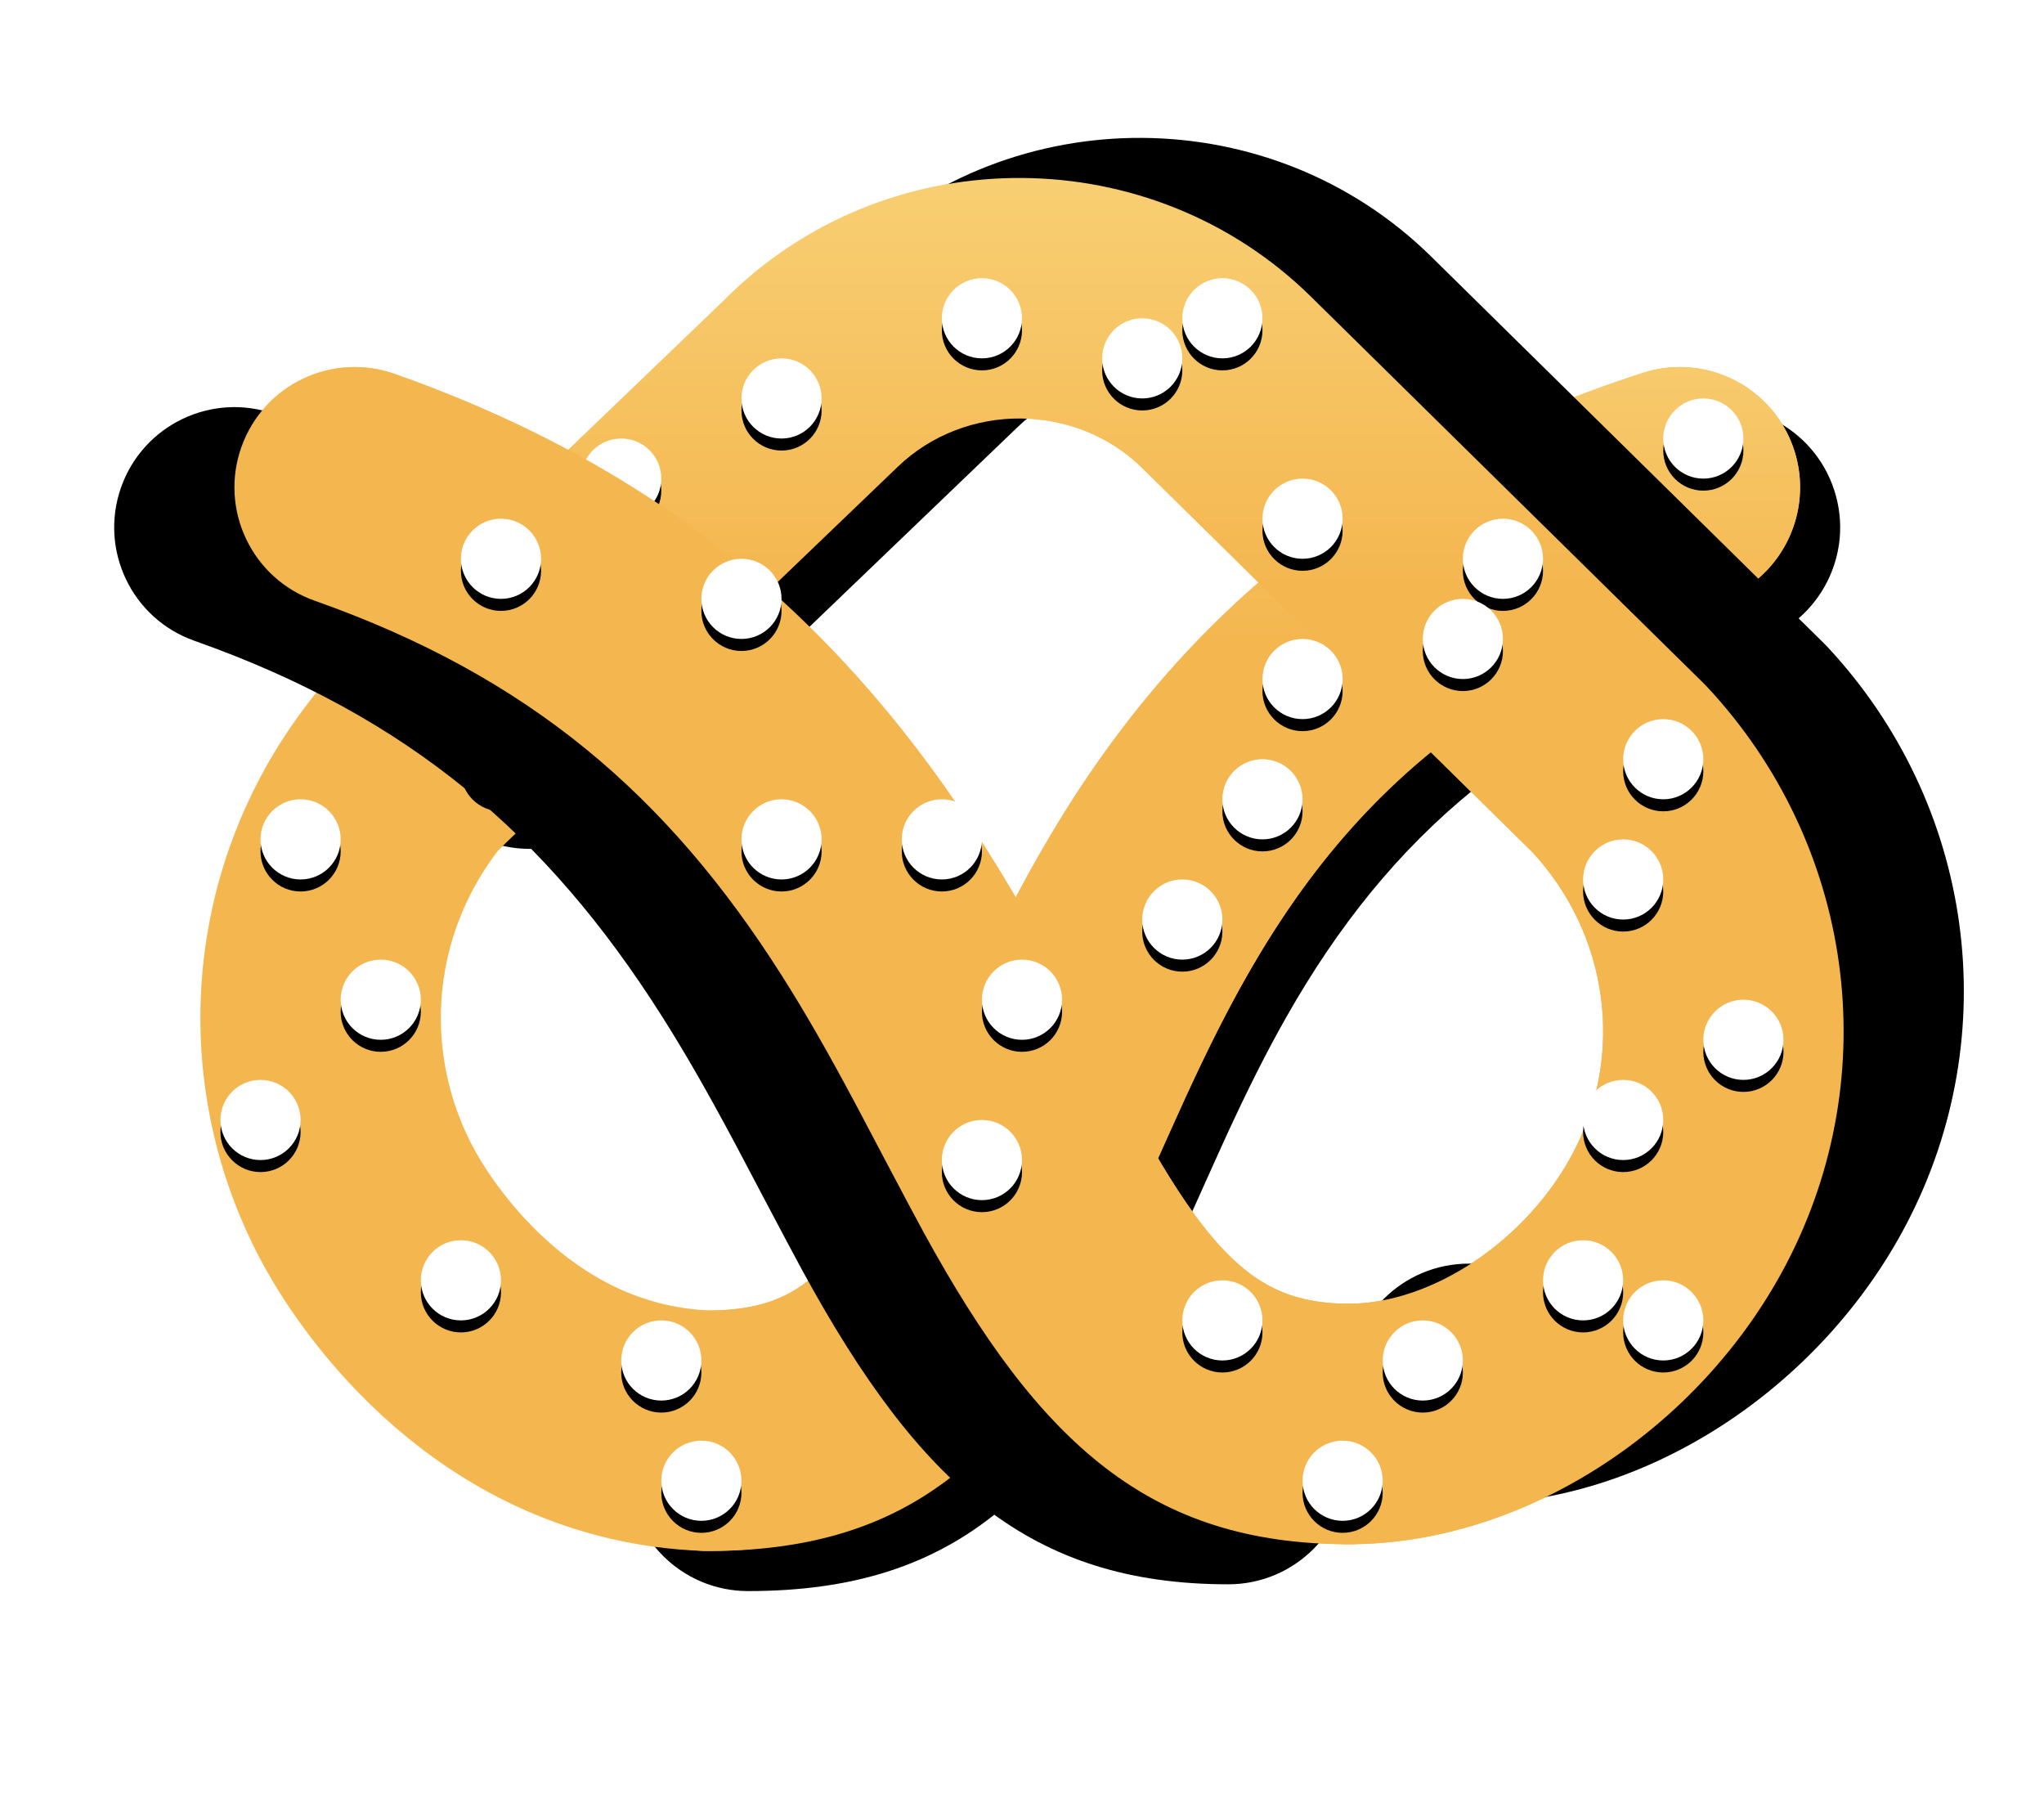 <?xml version="1.0" encoding="UTF-8"?>
<svg width="25" height="22" viewBox="0 0 51 42" version="1.1" xmlns="http://www.w3.org/2000/svg" xmlns:xlink="http://www.w3.org/1999/xlink">
    <!-- Generator: Sketch 52.5 (67469) - http://www.bohemiancoding.com/sketch -->
    <title>Group</title>
    <desc>Created with Sketch.</desc>
    <defs>
        <path d="M12.665,34.253 C11.008,34.253 9.665,32.91 9.665,31.253 C9.665,29.596 11.008,28.253 12.665,28.253 C15,28.253 16.022,27.248 17.787,23.409 C17.977,22.995 18.879,20.973 19.148,20.388 C19.746,19.09 20.287,18.011 20.883,16.961 C24.149,11.208 28.72,7.222 35.988,4.864 C37.564,4.352 39.256,5.215 39.767,6.791 C40.279,8.367 39.416,10.059 37.84,10.571 C32.069,12.443 28.659,15.417 26.101,19.923 C25.599,20.807 25.13,21.742 24.598,22.898 C24.348,23.44 23.448,25.459 23.239,25.915 C20.6,31.655 17.956,34.253 12.665,34.253 Z" id="path-1"></path>
        <filter x="-18.2%" y="-18.6%" width="143.0%" height="144.0%" filterUnits="objectBoundingBox" id="filter-2">
            <feOffset dx="1" dy="1" in="SourceAlpha" result="shadowOffsetOuter1"></feOffset>
            <feGaussianBlur stdDeviation="2" in="shadowOffsetOuter1" result="shadowBlurOuter1"></feGaussianBlur>
            <feColorMatrix values="0 0 0 0 0.294   0 0 0 0 0.196   0 0 0 0 0.043  0 0 0 0.43 0" type="matrix" in="shadowBlurOuter1"></feColorMatrix>
        </filter>
        <linearGradient x1="50%" y1="-12.829%" x2="50%" y2="98.907%" id="linearGradient-3">
            <stop stop-color="#FADC86" offset="0%"></stop>
            <stop stop-color="#F4B64F" offset="40.684%"></stop>
            <stop stop-color="#F4B64F" offset="100%"></stop>
        </linearGradient>
        <path d="M23.503,7.239 C21.842,5.603 19.093,5.585 17.408,7.198 C16.988,7.6 16.988,7.6 14.88,9.623 C11.93,12.454 11.93,12.454 7.294,16.902 C6.099,18.049 4.2,18.01 3.053,16.814 C1.906,15.619 1.945,13.72 3.14,12.573 C7.776,8.125 7.776,8.125 10.726,5.294 C12.833,3.272 12.833,3.272 13.259,2.863 C17.288,-0.993 23.739,-0.949 27.712,2.963 L37.5,12.599 L37.588,12.689 C41.253,16.612 42.047,22.35 39.573,27.087 C37.433,31.182 33.068,34.084 28.649,34.084 C26.992,34.084 25.649,32.74 25.649,31.084 C25.649,29.427 26.992,28.084 28.649,28.084 C30.73,28.084 33.108,26.503 34.255,24.308 C35.539,21.851 35.14,18.892 33.242,16.827 L23.503,7.239 Z" id="path-4"></path>
        <filter x="-6.4%" y="-16.1%" width="125.8%" height="126.4%" filterUnits="objectBoundingBox" id="filter-5">
            <feOffset dx="3" dy="-1" in="SourceAlpha" result="shadowOffsetOuter1"></feOffset>
            <feGaussianBlur stdDeviation="1" in="shadowOffsetOuter1" result="shadowBlurOuter1"></feGaussianBlur>
            <feColorMatrix values="0 0 0 0 0.293   0 0 0 0 0.198   0 0 0 0 0.045  0 0 0 0.433 0" type="matrix" in="shadowBlurOuter1"></feColorMatrix>
        </filter>
        <circle id="path-6" cx="37.5" cy="6.5" r="1"></circle>
        <filter x="-15.0%" y="-15.0%" width="130.0%" height="151.4%" filterUnits="objectBoundingBox" id="filter-7">
            <feOffset dx="0" dy="0.3" in="SourceAlpha" result="shadowOffsetOuter1"></feOffset>
            <feColorMatrix values="0 0 0 0 0.532   0 0 0 0 0.344   0 0 0 0 0.031  0 0 0 0.594 0" type="matrix" in="shadowOffsetOuter1"></feColorMatrix>
        </filter>
        <circle id="path-8" cx="10.5" cy="7.5" r="1"></circle>
        <filter x="-15.0%" y="-15.0%" width="130.0%" height="151.4%" filterUnits="objectBoundingBox" id="filter-9">
            <feOffset dx="0" dy="0.3" in="SourceAlpha" result="shadowOffsetOuter1"></feOffset>
            <feColorMatrix values="0 0 0 0 0.532   0 0 0 0 0.344   0 0 0 0 0.031  0 0 0 0.594 0" type="matrix" in="shadowOffsetOuter1"></feColorMatrix>
        </filter>
        <circle id="path-10" cx="7.5" cy="14.5" r="1"></circle>
        <filter x="-15.0%" y="-15.0%" width="130.0%" height="151.4%" filterUnits="objectBoundingBox" id="filter-11">
            <feOffset dx="0" dy="0.3" in="SourceAlpha" result="shadowOffsetOuter1"></feOffset>
            <feColorMatrix values="0 0 0 0 0.532   0 0 0 0 0.344   0 0 0 0 0.031  0 0 0 0.594 0" type="matrix" in="shadowOffsetOuter1"></feColorMatrix>
        </filter>
        <circle id="path-12" cx="2.5" cy="16.5" r="1"></circle>
        <filter x="-15.0%" y="-15.0%" width="130.0%" height="151.4%" filterUnits="objectBoundingBox" id="filter-13">
            <feOffset dx="0" dy="0.3" in="SourceAlpha" result="shadowOffsetOuter1"></feOffset>
            <feColorMatrix values="0 0 0 0 0.532   0 0 0 0 0.344   0 0 0 0 0.031  0 0 0 0.594 0" type="matrix" in="shadowOffsetOuter1"></feColorMatrix>
        </filter>
        <circle id="path-14" cx="4.5" cy="20.5" r="1"></circle>
        <filter x="-15.0%" y="-15.0%" width="130.0%" height="151.4%" filterUnits="objectBoundingBox" id="filter-15">
            <feOffset dx="0" dy="0.3" in="SourceAlpha" result="shadowOffsetOuter1"></feOffset>
            <feColorMatrix values="0 0 0 0 0.532   0 0 0 0 0.344   0 0 0 0 0.031  0 0 0 0.594 0" type="matrix" in="shadowOffsetOuter1"></feColorMatrix>
        </filter>
        <circle id="path-16" cx="1.5" cy="23.5" r="1"></circle>
        <filter x="-15.0%" y="-15.0%" width="130.0%" height="151.4%" filterUnits="objectBoundingBox" id="filter-17">
            <feOffset dx="0" dy="0.3" in="SourceAlpha" result="shadowOffsetOuter1"></feOffset>
            <feColorMatrix values="0 0 0 0 0.532   0 0 0 0 0.344   0 0 0 0 0.031  0 0 0 0.594 0" type="matrix" in="shadowOffsetOuter1"></feColorMatrix>
        </filter>
        <circle id="path-18" cx="6.5" cy="27.5" r="1"></circle>
        <filter x="-15.0%" y="-15.0%" width="130.0%" height="151.4%" filterUnits="objectBoundingBox" id="filter-19">
            <feOffset dx="0" dy="0.3" in="SourceAlpha" result="shadowOffsetOuter1"></feOffset>
            <feColorMatrix values="0 0 0 0 0.532   0 0 0 0 0.344   0 0 0 0 0.031  0 0 0 0.594 0" type="matrix" in="shadowOffsetOuter1"></feColorMatrix>
        </filter>
        <circle id="path-20" cx="17.5" cy="26.5" r="1"></circle>
        <filter x="-15.0%" y="-15.0%" width="130.0%" height="151.4%" filterUnits="objectBoundingBox" id="filter-21">
            <feOffset dx="0" dy="0.3" in="SourceAlpha" result="shadowOffsetOuter1"></feOffset>
            <feColorMatrix values="0 0 0 0 0.532   0 0 0 0 0.344   0 0 0 0 0.031  0 0 0 0.594 0" type="matrix" in="shadowOffsetOuter1"></feColorMatrix>
        </filter>
        <circle id="path-22" cx="18.5" cy="29.5" r="1"></circle>
        <filter x="-15.0%" y="-15.0%" width="130.0%" height="151.4%" filterUnits="objectBoundingBox" id="filter-23">
            <feOffset dx="0" dy="0.3" in="SourceAlpha" result="shadowOffsetOuter1"></feOffset>
            <feColorMatrix values="0 0 0 0 0.532   0 0 0 0 0.344   0 0 0 0 0.031  0 0 0 0.594 0" type="matrix" in="shadowOffsetOuter1"></feColorMatrix>
        </filter>
        <circle id="path-24" cx="11.5" cy="29.5" r="1"></circle>
        <filter x="-15.0%" y="-15.0%" width="130.0%" height="151.4%" filterUnits="objectBoundingBox" id="filter-25">
            <feOffset dx="0" dy="0.3" in="SourceAlpha" result="shadowOffsetOuter1"></feOffset>
            <feColorMatrix values="0 0 0 0 0.532   0 0 0 0 0.344   0 0 0 0 0.031  0 0 0 0.594 0" type="matrix" in="shadowOffsetOuter1"></feColorMatrix>
        </filter>
        <circle id="path-26" cx="12.5" cy="32.5" r="1"></circle>
        <filter x="-15.0%" y="-15.0%" width="130.0%" height="151.4%" filterUnits="objectBoundingBox" id="filter-27">
            <feOffset dx="0" dy="0.3" in="SourceAlpha" result="shadowOffsetOuter1"></feOffset>
            <feColorMatrix values="0 0 0 0 0.532   0 0 0 0 0.344   0 0 0 0 0.031  0 0 0 0.594 0" type="matrix" in="shadowOffsetOuter1"></feColorMatrix>
        </filter>
        <circle id="path-28" cx="24.5" cy="18.5" r="1"></circle>
        <filter x="-15.0%" y="-15.0%" width="130.0%" height="151.4%" filterUnits="objectBoundingBox" id="filter-29">
            <feOffset dx="0" dy="0.3" in="SourceAlpha" result="shadowOffsetOuter1"></feOffset>
            <feColorMatrix values="0 0 0 0 0.532   0 0 0 0 0.344   0 0 0 0 0.031  0 0 0 0.594 0" type="matrix" in="shadowOffsetOuter1"></feColorMatrix>
        </filter>
        <circle id="path-30" cx="27.5" cy="12.5" r="1"></circle>
        <filter x="-15.0%" y="-15.0%" width="130.0%" height="151.4%" filterUnits="objectBoundingBox" id="filter-31">
            <feOffset dx="0" dy="0.3" in="SourceAlpha" result="shadowOffsetOuter1"></feOffset>
            <feColorMatrix values="0 0 0 0 0.532   0 0 0 0 0.344   0 0 0 0 0.031  0 0 0 0.594 0" type="matrix" in="shadowOffsetOuter1"></feColorMatrix>
        </filter>
        <circle id="path-32" cx="26.5" cy="15.5" r="1"></circle>
        <filter x="-15.0%" y="-15.0%" width="130.0%" height="151.4%" filterUnits="objectBoundingBox" id="filter-33">
            <feOffset dx="0" dy="0.3" in="SourceAlpha" result="shadowOffsetOuter1"></feOffset>
            <feColorMatrix values="0 0 0 0 0.532   0 0 0 0 0.344   0 0 0 0 0.031  0 0 0 0.594 0" type="matrix" in="shadowOffsetOuter1"></feColorMatrix>
        </filter>
        <circle id="path-34" cx="19.5" cy="3.5" r="1"></circle>
        <filter x="-15.0%" y="-15.0%" width="130.0%" height="151.4%" filterUnits="objectBoundingBox" id="filter-35">
            <feOffset dx="0" dy="0.3" in="SourceAlpha" result="shadowOffsetOuter1"></feOffset>
            <feColorMatrix values="0 0 0 0 0.532   0 0 0 0 0.344   0 0 0 0 0.031  0 0 0 0.594 0" type="matrix" in="shadowOffsetOuter1"></feColorMatrix>
        </filter>
        <circle id="path-36" cx="23.5" cy="4.5" r="1"></circle>
        <filter x="-15.0%" y="-15.0%" width="130.0%" height="151.4%" filterUnits="objectBoundingBox" id="filter-37">
            <feOffset dx="0" dy="0.3" in="SourceAlpha" result="shadowOffsetOuter1"></feOffset>
            <feColorMatrix values="0 0 0 0 0.532   0 0 0 0 0.344   0 0 0 0 0.031  0 0 0 0.594 0" type="matrix" in="shadowOffsetOuter1"></feColorMatrix>
        </filter>
        <path d="M2.851,10.546 C1.289,9.995 0.469,8.281 1.021,6.718 C1.572,5.156 3.286,4.337 4.848,4.888 C11.578,7.264 16.043,11.127 19.562,16.665 C20.255,17.757 20.89,18.869 21.635,20.265 C21.753,20.485 22.972,22.808 23.307,23.421 C25.273,27.011 26.476,28.084 28.649,28.084 C30.306,28.084 31.649,29.427 31.649,31.084 C31.649,32.74 30.306,34.084 28.649,34.084 C23.721,34.084 20.954,31.616 18.045,26.302 C17.679,25.634 16.438,23.27 16.342,23.091 C15.662,21.817 15.098,20.828 14.497,19.883 C11.658,15.414 8.223,12.443 2.851,10.546 Z" id="path-38"></path>
        <filter x="-29.2%" y="-17.0%" width="139.0%" height="140.9%" filterUnits="objectBoundingBox" id="filter-39">
            <feOffset dx="-3" dy="1" in="SourceAlpha" result="shadowOffsetOuter1"></feOffset>
            <feGaussianBlur stdDeviation="1.5" in="shadowOffsetOuter1" result="shadowBlurOuter1"></feGaussianBlur>
            <feColorMatrix values="0 0 0 0 0.293   0 0 0 0 0.198   0 0 0 0 0.045  0 0 0 0.433 0" type="matrix" in="shadowBlurOuter1"></feColorMatrix>
        </filter>
        <circle id="path-40" cx="25.5" cy="3.5" r="1"></circle>
        <filter x="-15.0%" y="-15.0%" width="130.0%" height="151.4%" filterUnits="objectBoundingBox" id="filter-41">
            <feOffset dx="0" dy="0.3" in="SourceAlpha" result="shadowOffsetOuter1"></feOffset>
            <feColorMatrix values="0 0 0 0 0.532   0 0 0 0 0.344   0 0 0 0 0.031  0 0 0 0.594 0" type="matrix" in="shadowOffsetOuter1"></feColorMatrix>
        </filter>
        <circle id="path-42" cx="27.5" cy="8.5" r="1"></circle>
        <filter x="-15.0%" y="-15.0%" width="130.0%" height="151.4%" filterUnits="objectBoundingBox" id="filter-43">
            <feOffset dx="0" dy="0.3" in="SourceAlpha" result="shadowOffsetOuter1"></feOffset>
            <feColorMatrix values="0 0 0 0 0.532   0 0 0 0 0.344   0 0 0 0 0.031  0 0 0 0.594 0" type="matrix" in="shadowOffsetOuter1"></feColorMatrix>
        </filter>
        <circle id="path-44" cx="32.5" cy="9.5" r="1"></circle>
        <filter x="-15.0%" y="-15.0%" width="130.0%" height="151.4%" filterUnits="objectBoundingBox" id="filter-45">
            <feOffset dx="0" dy="0.3" in="SourceAlpha" result="shadowOffsetOuter1"></feOffset>
            <feColorMatrix values="0 0 0 0 0.532   0 0 0 0 0.344   0 0 0 0 0.031  0 0 0 0.594 0" type="matrix" in="shadowOffsetOuter1"></feColorMatrix>
        </filter>
        <circle id="path-46" cx="31.5" cy="11.5" r="1"></circle>
        <filter x="-15.0%" y="-15.0%" width="130.0%" height="151.4%" filterUnits="objectBoundingBox" id="filter-47">
            <feOffset dx="0" dy="0.3" in="SourceAlpha" result="shadowOffsetOuter1"></feOffset>
            <feColorMatrix values="0 0 0 0 0.532   0 0 0 0 0.344   0 0 0 0 0.031  0 0 0 0.594 0" type="matrix" in="shadowOffsetOuter1"></feColorMatrix>
        </filter>
        <circle id="path-48" cx="36.5" cy="14.5" r="1"></circle>
        <filter x="-15.0%" y="-15.0%" width="130.0%" height="151.4%" filterUnits="objectBoundingBox" id="filter-49">
            <feOffset dx="0" dy="0.3" in="SourceAlpha" result="shadowOffsetOuter1"></feOffset>
            <feColorMatrix values="0 0 0 0 0.532   0 0 0 0 0.344   0 0 0 0 0.031  0 0 0 0.594 0" type="matrix" in="shadowOffsetOuter1"></feColorMatrix>
        </filter>
        <circle id="path-50" cx="35.5" cy="17.5" r="1"></circle>
        <filter x="-15.0%" y="-15.0%" width="130.0%" height="151.4%" filterUnits="objectBoundingBox" id="filter-51">
            <feOffset dx="0" dy="0.3" in="SourceAlpha" result="shadowOffsetOuter1"></feOffset>
            <feColorMatrix values="0 0 0 0 0.532   0 0 0 0 0.344   0 0 0 0 0.031  0 0 0 0.594 0" type="matrix" in="shadowOffsetOuter1"></feColorMatrix>
        </filter>
        <circle id="path-52" cx="38.5" cy="21.5" r="1"></circle>
        <filter x="-15.0%" y="-15.0%" width="130.0%" height="151.4%" filterUnits="objectBoundingBox" id="filter-53">
            <feOffset dx="0" dy="0.3" in="SourceAlpha" result="shadowOffsetOuter1"></feOffset>
            <feColorMatrix values="0 0 0 0 0.532   0 0 0 0 0.344   0 0 0 0 0.031  0 0 0 0.594 0" type="matrix" in="shadowOffsetOuter1"></feColorMatrix>
        </filter>
        <circle id="path-54" cx="35.5" cy="23.5" r="1"></circle>
        <filter x="-15.0%" y="-15.0%" width="130.0%" height="151.4%" filterUnits="objectBoundingBox" id="filter-55">
            <feOffset dx="0" dy="0.3" in="SourceAlpha" result="shadowOffsetOuter1"></feOffset>
            <feColorMatrix values="0 0 0 0 0.532   0 0 0 0 0.344   0 0 0 0 0.031  0 0 0 0.594 0" type="matrix" in="shadowOffsetOuter1"></feColorMatrix>
        </filter>
        <circle id="path-56" cx="36.5" cy="28.5" r="1"></circle>
        <filter x="-15.0%" y="-15.0%" width="130.0%" height="151.4%" filterUnits="objectBoundingBox" id="filter-57">
            <feOffset dx="0" dy="0.3" in="SourceAlpha" result="shadowOffsetOuter1"></feOffset>
            <feColorMatrix values="0 0 0 0 0.532   0 0 0 0 0.344   0 0 0 0 0.031  0 0 0 0.594 0" type="matrix" in="shadowOffsetOuter1"></feColorMatrix>
        </filter>
        <circle id="path-58" cx="30.5" cy="29.5" r="1"></circle>
        <filter x="-15.0%" y="-15.0%" width="130.0%" height="151.4%" filterUnits="objectBoundingBox" id="filter-59">
            <feOffset dx="0" dy="0.3" in="SourceAlpha" result="shadowOffsetOuter1"></feOffset>
            <feColorMatrix values="0 0 0 0 0.532   0 0 0 0 0.344   0 0 0 0 0.031  0 0 0 0.594 0" type="matrix" in="shadowOffsetOuter1"></feColorMatrix>
        </filter>
        <circle id="path-60" cx="34.5" cy="27.5" r="1"></circle>
        <filter x="-15.0%" y="-15.0%" width="130.0%" height="151.4%" filterUnits="objectBoundingBox" id="filter-61">
            <feOffset dx="0" dy="0.3" in="SourceAlpha" result="shadowOffsetOuter1"></feOffset>
            <feColorMatrix values="0 0 0 0 0.532   0 0 0 0 0.344   0 0 0 0 0.031  0 0 0 0.594 0" type="matrix" in="shadowOffsetOuter1"></feColorMatrix>
        </filter>
        <circle id="path-62" cx="28.5" cy="32.5" r="1"></circle>
        <filter x="-15.0%" y="-15.0%" width="130.0%" height="151.4%" filterUnits="objectBoundingBox" id="filter-63">
            <feOffset dx="0" dy="0.3" in="SourceAlpha" result="shadowOffsetOuter1"></feOffset>
            <feColorMatrix values="0 0 0 0 0.532   0 0 0 0 0.344   0 0 0 0 0.031  0 0 0 0.594 0" type="matrix" in="shadowOffsetOuter1"></feColorMatrix>
        </filter>
        <circle id="path-64" cx="25.5" cy="28.5" r="1"></circle>
        <filter x="-15.0%" y="-15.0%" width="130.0%" height="151.4%" filterUnits="objectBoundingBox" id="filter-65">
            <feOffset dx="0" dy="0.3" in="SourceAlpha" result="shadowOffsetOuter1"></feOffset>
            <feColorMatrix values="0 0 0 0 0.532   0 0 0 0 0.344   0 0 0 0 0.031  0 0 0 0.594 0" type="matrix" in="shadowOffsetOuter1"></feColorMatrix>
        </filter>
        <circle id="path-66" cx="19.5" cy="24.5" r="1"></circle>
        <filter x="-15.0%" y="-15.0%" width="130.0%" height="151.4%" filterUnits="objectBoundingBox" id="filter-67">
            <feOffset dx="0" dy="0.3" in="SourceAlpha" result="shadowOffsetOuter1"></feOffset>
            <feColorMatrix values="0 0 0 0 0.532   0 0 0 0 0.344   0 0 0 0 0.031  0 0 0 0.594 0" type="matrix" in="shadowOffsetOuter1"></feColorMatrix>
        </filter>
        <circle id="path-68" cx="18.5" cy="16.5" r="1"></circle>
        <filter x="-15.0%" y="-15.0%" width="130.0%" height="151.4%" filterUnits="objectBoundingBox" id="filter-69">
            <feOffset dx="0" dy="0.3" in="SourceAlpha" result="shadowOffsetOuter1"></feOffset>
            <feColorMatrix values="0 0 0 0 0.532   0 0 0 0 0.344   0 0 0 0 0.031  0 0 0 0.594 0" type="matrix" in="shadowOffsetOuter1"></feColorMatrix>
        </filter>
        <circle id="path-70" cx="20.5" cy="20.5" r="1"></circle>
        <filter x="-15.0%" y="-15.0%" width="130.0%" height="151.4%" filterUnits="objectBoundingBox" id="filter-71">
            <feOffset dx="0" dy="0.3" in="SourceAlpha" result="shadowOffsetOuter1"></feOffset>
            <feColorMatrix values="0 0 0 0 0.532   0 0 0 0 0.344   0 0 0 0 0.031  0 0 0 0.594 0" type="matrix" in="shadowOffsetOuter1"></feColorMatrix>
        </filter>
        <circle id="path-72" cx="14.5" cy="16.5" r="1"></circle>
        <filter x="-15.0%" y="-15.0%" width="130.0%" height="151.4%" filterUnits="objectBoundingBox" id="filter-73">
            <feOffset dx="0" dy="0.3" in="SourceAlpha" result="shadowOffsetOuter1"></feOffset>
            <feColorMatrix values="0 0 0 0 0.532   0 0 0 0 0.344   0 0 0 0 0.031  0 0 0 0.594 0" type="matrix" in="shadowOffsetOuter1"></feColorMatrix>
        </filter>
        <circle id="path-74" cx="13.5" cy="10.5" r="1"></circle>
        <filter x="-15.0%" y="-15.0%" width="130.0%" height="151.4%" filterUnits="objectBoundingBox" id="filter-75">
            <feOffset dx="0" dy="0.3" in="SourceAlpha" result="shadowOffsetOuter1"></feOffset>
            <feColorMatrix values="0 0 0 0 0.532   0 0 0 0 0.344   0 0 0 0 0.031  0 0 0 0.594 0" type="matrix" in="shadowOffsetOuter1"></feColorMatrix>
        </filter>
        <circle id="path-76" cx="7.5" cy="9.5" r="1"></circle>
        <filter x="-15.0%" y="-15.0%" width="130.0%" height="151.4%" filterUnits="objectBoundingBox" id="filter-77">
            <feOffset dx="0" dy="0.3" in="SourceAlpha" result="shadowOffsetOuter1"></feOffset>
            <feColorMatrix values="0 0 0 0 0.532   0 0 0 0 0.344   0 0 0 0 0.031  0 0 0 0.594 0" type="matrix" in="shadowOffsetOuter1"></feColorMatrix>
        </filter>
        <circle id="path-78" cx="14.5" cy="5.5" r="1"></circle>
        <filter x="-15.0%" y="-15.0%" width="130.0%" height="151.4%" filterUnits="objectBoundingBox" id="filter-79">
            <feOffset dx="0" dy="0.3" in="SourceAlpha" result="shadowOffsetOuter1"></feOffset>
            <feColorMatrix values="0 0 0 0 0.532   0 0 0 0 0.344   0 0 0 0 0.031  0 0 0 0.594 0" type="matrix" in="shadowOffsetOuter1"></feColorMatrix>
        </filter>
    </defs>
    <g id="Page-1" stroke="none" stroke-width="1" fill="none" fill-rule="evenodd">
        <g id="Allemand" transform="translate(-20, -25)" fill-rule="nonzero">
            <g id="Group" transform="translate(25, 28)">
                <g id="Group-16">
                    <g id="Path">
                        <use fill="black" fill-opacity="1" filter="url(#filter-2)" xlink:href="#path-1"></use>
                        <use fill="#F4B64F" xlink:href="#path-1"></use>
                    </g>
                    <path d="M3.85,7.717 C21.561,13.97 18.337,31.084 28.649,31.084 C31.979,31.084 35.313,28.761 36.914,25.697 C38.797,22.092 38.194,17.732 35.396,14.737 L25.607,5.101 C22.79,2.327 18.191,2.296 15.333,5.03 C15.332,5.032 11.96,8.267 5.217,14.737 C2.58,17.997 2.342,22.342 4.254,25.768 C4.91,26.942 7.612,31.084 12.665,31.253 C23.556,31.253 18.083,13.828 36.914,7.717" id="Path-2-Copy" stroke="url(#linearGradient-3)" stroke-width="6" stroke-linecap="round" stroke-linejoin="round"></path>
                    <g id="Path-2-Copy">
                        <use fill="black" fill-opacity="1" filter="url(#filter-5)" xlink:href="#path-4"></use>
                        <use fill="url(#linearGradient-3)" xlink:href="#path-4"></use>
                    </g>
                    <g id="Oval-7-Copy-20">
                        <use fill="black" fill-opacity="1" filter="url(#filter-7)" xlink:href="#path-6"></use>
                        <use fill="#FFFFFF" xlink:href="#path-6"></use>
                    </g>
                    <g id="Oval-7-Copy-35">
                        <use fill="black" fill-opacity="1" filter="url(#filter-9)" xlink:href="#path-8"></use>
                        <use fill="#FFFFFF" xlink:href="#path-8"></use>
                    </g>
                    <g id="Oval-7-Copy-21">
                        <use fill="black" fill-opacity="1" filter="url(#filter-11)" xlink:href="#path-10"></use>
                        <use fill="#FFFFFF" xlink:href="#path-10"></use>
                    </g>
                    <g id="Oval-7-Copy-22">
                        <use fill="black" fill-opacity="1" filter="url(#filter-13)" xlink:href="#path-12"></use>
                        <use fill="#FFFFFF" xlink:href="#path-12"></use>
                    </g>
                    <g id="Oval-7-Copy-23">
                        <use fill="black" fill-opacity="1" filter="url(#filter-15)" xlink:href="#path-14"></use>
                        <use fill="#FFFFFF" xlink:href="#path-14"></use>
                    </g>
                    <g id="Oval-7-Copy-24">
                        <use fill="black" fill-opacity="1" filter="url(#filter-17)" xlink:href="#path-16"></use>
                        <use fill="#FFFFFF" xlink:href="#path-16"></use>
                    </g>
                    <g id="Oval-7-Copy-25">
                        <use fill="black" fill-opacity="1" filter="url(#filter-19)" xlink:href="#path-18"></use>
                        <use fill="#FFFFFF" xlink:href="#path-18"></use>
                    </g>
                    <g id="Oval-7-Copy-26">
                        <use fill="black" fill-opacity="1" filter="url(#filter-21)" xlink:href="#path-20"></use>
                        <use fill="#FFFFFF" xlink:href="#path-20"></use>
                    </g>
                    <g id="Oval-7-Copy-27">
                        <use fill="black" fill-opacity="1" filter="url(#filter-23)" xlink:href="#path-22"></use>
                        <use fill="#FFFFFF" xlink:href="#path-22"></use>
                    </g>
                    <g id="Oval-7-Copy-28">
                        <use fill="black" fill-opacity="1" filter="url(#filter-25)" xlink:href="#path-24"></use>
                        <use fill="#FFFFFF" xlink:href="#path-24"></use>
                    </g>
                    <g id="Oval-7-Copy-29">
                        <use fill="black" fill-opacity="1" filter="url(#filter-27)" xlink:href="#path-26"></use>
                        <use fill="#FFFFFF" xlink:href="#path-26"></use>
                    </g>
                    <g id="Oval-7-Copy-30">
                        <use fill="black" fill-opacity="1" filter="url(#filter-29)" xlink:href="#path-28"></use>
                        <use fill="#FFFFFF" xlink:href="#path-28"></use>
                    </g>
                    <g id="Oval-7-Copy-31">
                        <use fill="black" fill-opacity="1" filter="url(#filter-31)" xlink:href="#path-30"></use>
                        <use fill="#FFFFFF" xlink:href="#path-30"></use>
                    </g>
                    <g id="Oval-7-Copy-32">
                        <use fill="black" fill-opacity="1" filter="url(#filter-33)" xlink:href="#path-32"></use>
                        <use fill="#FFFFFF" xlink:href="#path-32"></use>
                    </g>
                    <g id="Oval-7-Copy-33">
                        <use fill="black" fill-opacity="1" filter="url(#filter-35)" xlink:href="#path-34"></use>
                        <use fill="#FFFFFF" xlink:href="#path-34"></use>
                    </g>
                    <g id="Oval-7-Copy-34">
                        <use fill="black" fill-opacity="1" filter="url(#filter-37)" xlink:href="#path-36"></use>
                        <use fill="#FFFFFF" xlink:href="#path-36"></use>
                    </g>
                    <g id="Path-2-Copy">
                        <use fill="black" fill-opacity="1" filter="url(#filter-39)" xlink:href="#path-38"></use>
                        <use fill="#F4B64F" xlink:href="#path-38"></use>
                    </g>
                </g>
                <g id="Oval-7">
                    <use fill="black" fill-opacity="1" filter="url(#filter-41)" xlink:href="#path-40"></use>
                    <use fill="#FFFFFF" xlink:href="#path-40"></use>
                </g>
                <g id="Oval-7-Copy">
                    <use fill="black" fill-opacity="1" filter="url(#filter-43)" xlink:href="#path-42"></use>
                    <use fill="#FFFFFF" xlink:href="#path-42"></use>
                </g>
                <g id="Oval-7-Copy-2">
                    <use fill="black" fill-opacity="1" filter="url(#filter-45)" xlink:href="#path-44"></use>
                    <use fill="#FFFFFF" xlink:href="#path-44"></use>
                </g>
                <g id="Oval-7-Copy-3">
                    <use fill="black" fill-opacity="1" filter="url(#filter-47)" xlink:href="#path-46"></use>
                    <use fill="#FFFFFF" xlink:href="#path-46"></use>
                </g>
                <g id="Oval-7-Copy-4">
                    <use fill="black" fill-opacity="1" filter="url(#filter-49)" xlink:href="#path-48"></use>
                    <use fill="#FFFFFF" xlink:href="#path-48"></use>
                </g>
                <g id="Oval-7-Copy-5">
                    <use fill="black" fill-opacity="1" filter="url(#filter-51)" xlink:href="#path-50"></use>
                    <use fill="#FFFFFF" xlink:href="#path-50"></use>
                </g>
                <g id="Oval-7-Copy-6">
                    <use fill="black" fill-opacity="1" filter="url(#filter-53)" xlink:href="#path-52"></use>
                    <use fill="#FFFFFF" xlink:href="#path-52"></use>
                </g>
                <g id="Oval-7-Copy-7">
                    <use fill="black" fill-opacity="1" filter="url(#filter-55)" xlink:href="#path-54"></use>
                    <use fill="#FFFFFF" xlink:href="#path-54"></use>
                </g>
                <g id="Oval-7-Copy-8">
                    <use fill="black" fill-opacity="1" filter="url(#filter-57)" xlink:href="#path-56"></use>
                    <use fill="#FFFFFF" xlink:href="#path-56"></use>
                </g>
                <g id="Oval-7-Copy-9">
                    <use fill="black" fill-opacity="1" filter="url(#filter-59)" xlink:href="#path-58"></use>
                    <use fill="#FFFFFF" xlink:href="#path-58"></use>
                </g>
                <g id="Oval-7-Copy-10">
                    <use fill="black" fill-opacity="1" filter="url(#filter-61)" xlink:href="#path-60"></use>
                    <use fill="#FFFFFF" xlink:href="#path-60"></use>
                </g>
                <g id="Oval-7-Copy-11">
                    <use fill="black" fill-opacity="1" filter="url(#filter-63)" xlink:href="#path-62"></use>
                    <use fill="#FFFFFF" xlink:href="#path-62"></use>
                </g>
                <g id="Oval-7-Copy-12">
                    <use fill="black" fill-opacity="1" filter="url(#filter-65)" xlink:href="#path-64"></use>
                    <use fill="#FFFFFF" xlink:href="#path-64"></use>
                </g>
                <g id="Oval-7-Copy-13">
                    <use fill="black" fill-opacity="1" filter="url(#filter-67)" xlink:href="#path-66"></use>
                    <use fill="#FFFFFF" xlink:href="#path-66"></use>
                </g>
                <g id="Oval-7-Copy-14">
                    <use fill="black" fill-opacity="1" filter="url(#filter-69)" xlink:href="#path-68"></use>
                    <use fill="#FFFFFF" xlink:href="#path-68"></use>
                </g>
                <g id="Oval-7-Copy-15">
                    <use fill="black" fill-opacity="1" filter="url(#filter-71)" xlink:href="#path-70"></use>
                    <use fill="#FFFFFF" xlink:href="#path-70"></use>
                </g>
                <g id="Oval-7-Copy-16">
                    <use fill="black" fill-opacity="1" filter="url(#filter-73)" xlink:href="#path-72"></use>
                    <use fill="#FFFFFF" xlink:href="#path-72"></use>
                </g>
                <g id="Oval-7-Copy-17">
                    <use fill="black" fill-opacity="1" filter="url(#filter-75)" xlink:href="#path-74"></use>
                    <use fill="#FFFFFF" xlink:href="#path-74"></use>
                </g>
                <g id="Oval-7-Copy-18">
                    <use fill="black" fill-opacity="1" filter="url(#filter-77)" xlink:href="#path-76"></use>
                    <use fill="#FFFFFF" xlink:href="#path-76"></use>
                </g>
                <g id="Oval-7-Copy-19">
                    <use fill="black" fill-opacity="1" filter="url(#filter-79)" xlink:href="#path-78"></use>
                    <use fill="#FFFFFF" xlink:href="#path-78"></use>
                </g>
            </g>
        </g>
    </g>
</svg>